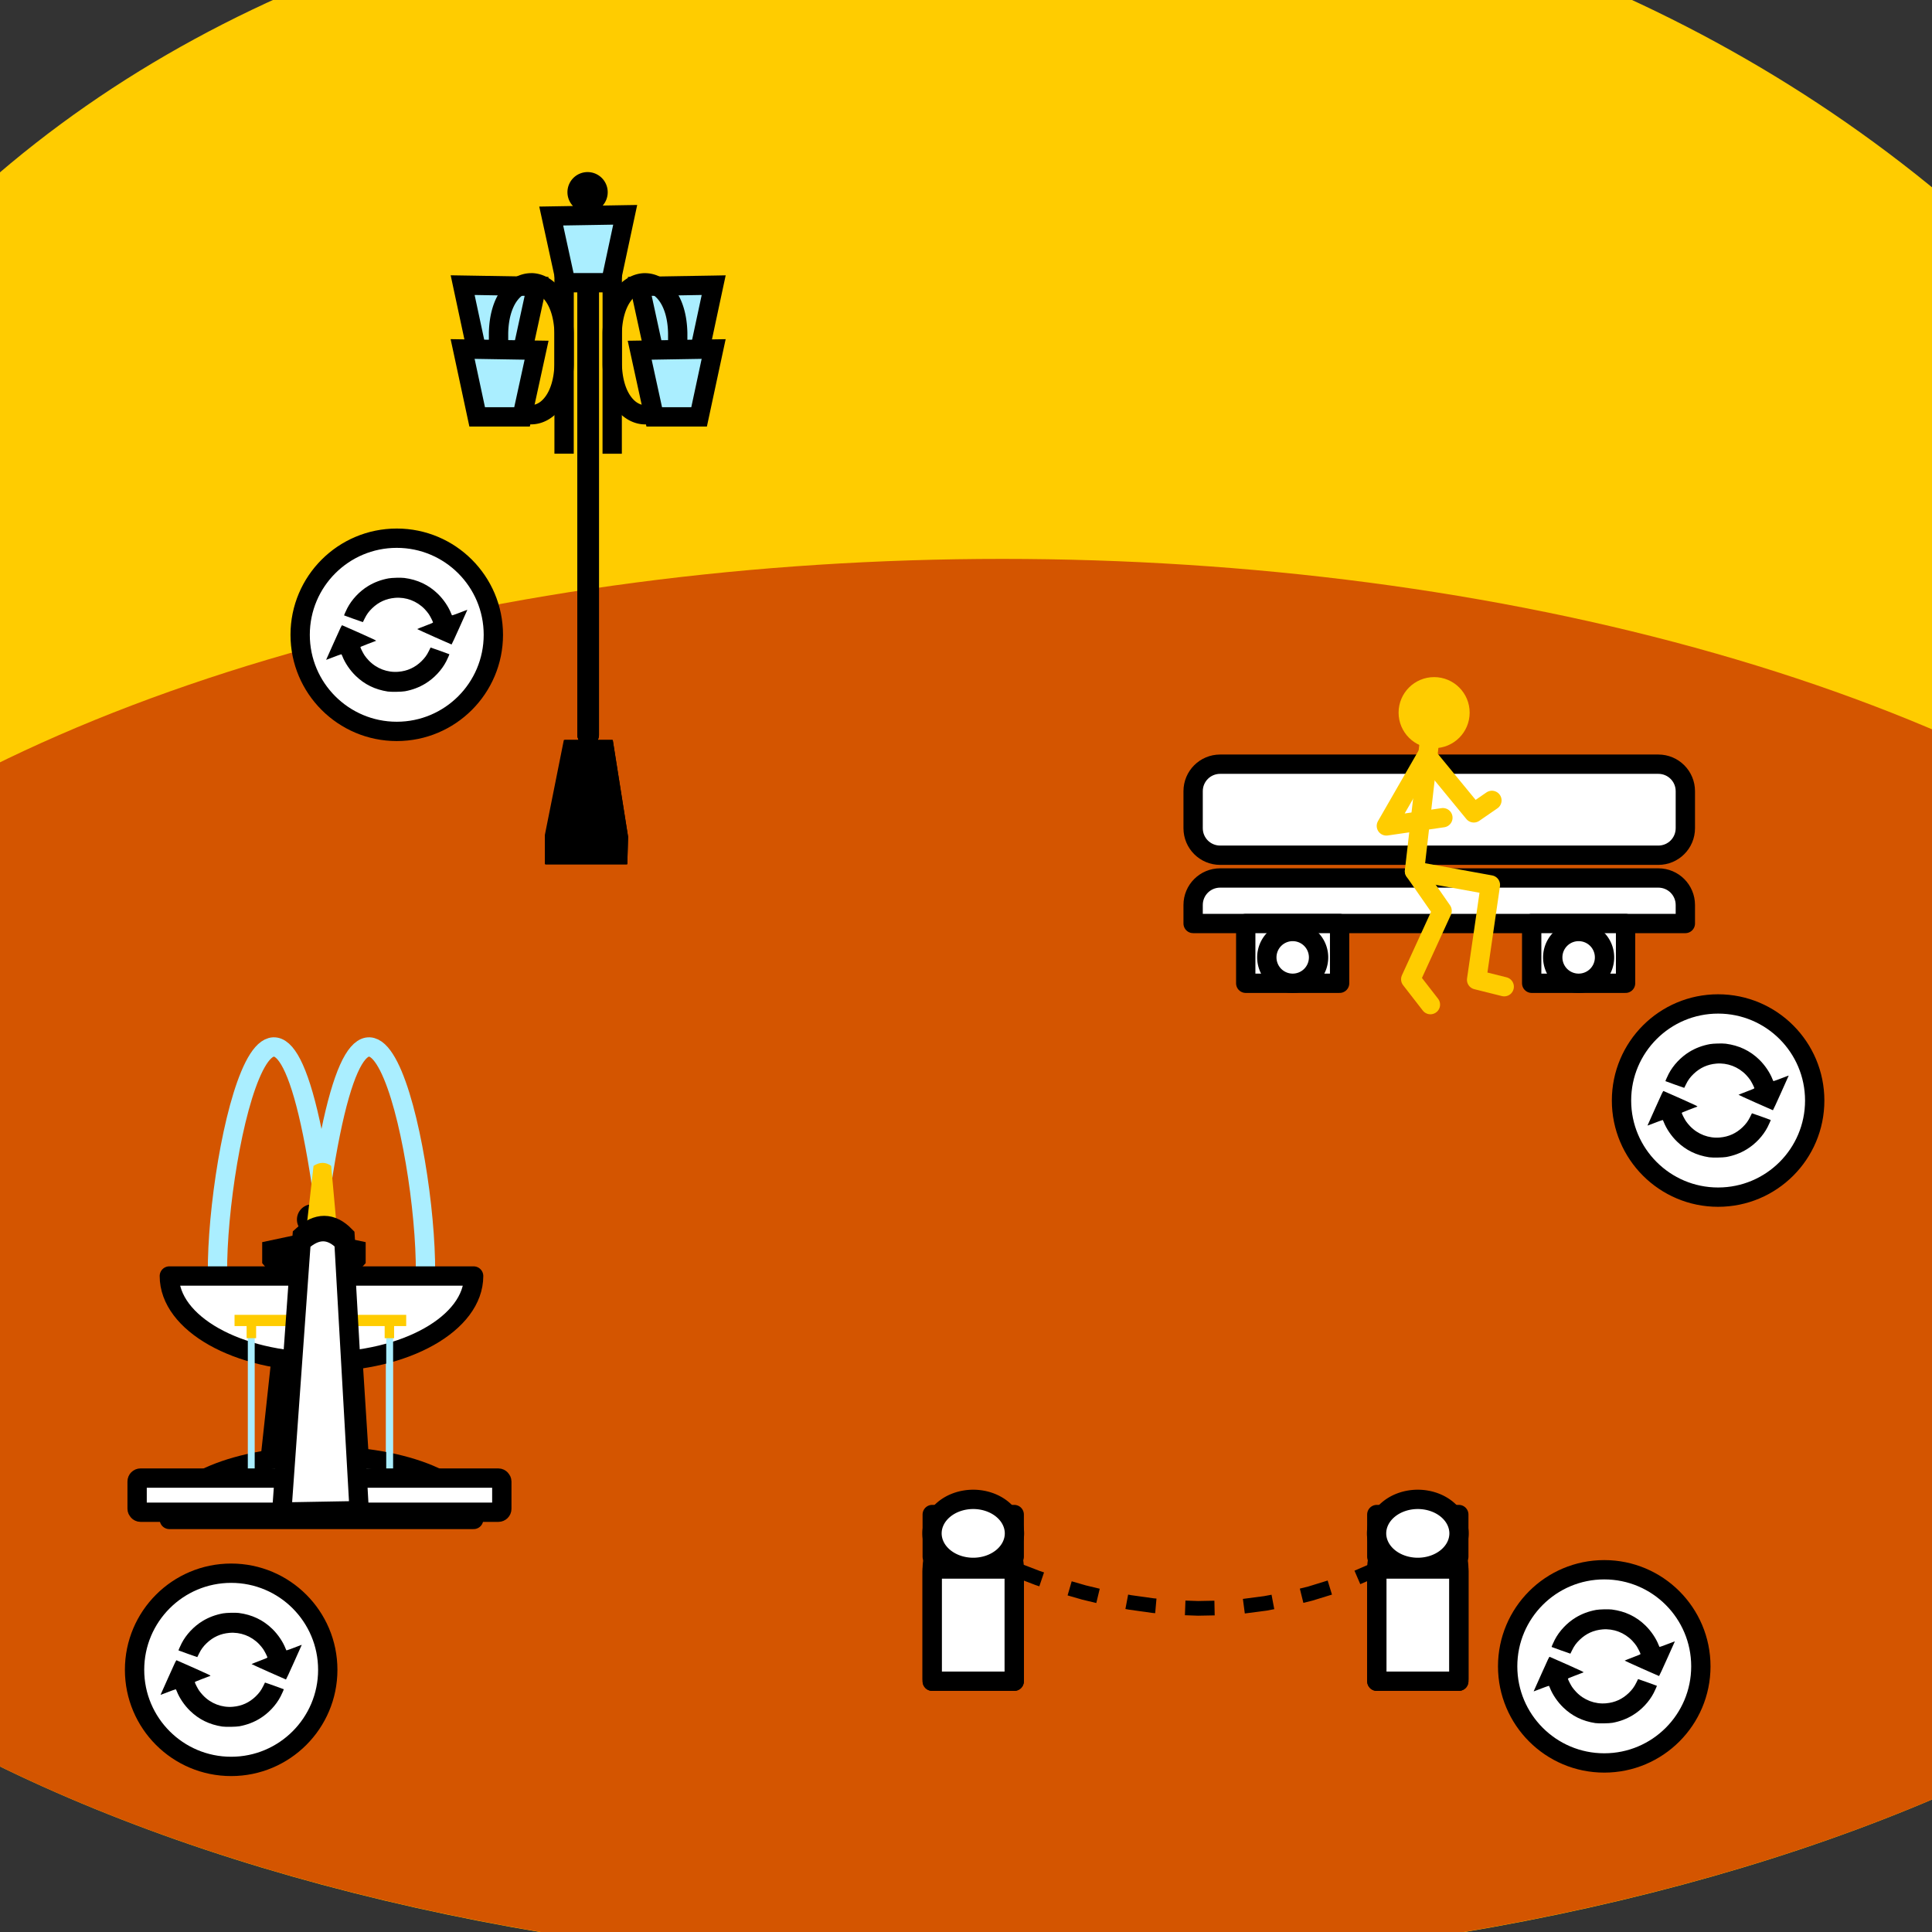 <?xml version="1.0" encoding="UTF-8" standalone="no"?>
<svg xmlns="http://www.w3.org/2000/svg" viewBox="0 0 100 100" height="25" width="25">

    <rect x="0" y="0" width="100" height="100" fill="#333333" stroke="none"/>

    <g id="piazza-gambacorti">

        <g transform="translate(-17.321,-64.286)" style="display:inline" id="done">
            <circle r="5" cy="81.197" cx="91.024" id="circle8551-5-6-2" style="opacity:1;vector-effect:none;fill:#ffffff;fill-opacity:1;stroke:#000000;stroke-width:1;stroke-linecap:round;stroke-linejoin:round;stroke-miterlimit:4;stroke-dasharray:none;stroke-dashoffset:0;stroke-opacity:1;paint-order:markers fill stroke" />
            <path id="path8659-7-3" d="m 87.646,80.092 2.994,0.955 6.336,-7.03 -5.902,10.067 z" style="display:inline;fill:#000000;stroke:none;stroke-width:0.687px;stroke-linecap:butt;stroke-linejoin:miter;stroke-opacity:1" />
        </g>
        <g id="gambacorti-bg">
            <path style="opacity:1;vector-effect:none;fill:#ffcc00;fill-opacity:1;stroke:none;stroke-width:1;stroke-linecap:round;stroke-linejoin:round;stroke-miterlimit:4;stroke-dasharray:none;stroke-dashoffset:0;stroke-opacity:1;paint-order:markers fill stroke" d="m 125.714,65.446 c 0,20.168 -33.059,36.518 -73.839,36.518 -40.78,0 -73.839,-16.35 -73.839,-36.518 3e-6,-52.241 32.301,-72.631 73.082,-72.631 40.78,-8e-7 74.597,29.482 74.597,72.631 z" id="ellipse4659" />
            <ellipse ry="36.518" rx="73.839" cy="65.446" cx="51.875" id="path2110" style="opacity:1;vector-effect:none;fill:#d45500;fill-opacity:1;stroke:none;stroke-width:1;stroke-linecap:round;stroke-linejoin:round;stroke-miterlimit:4;stroke-dasharray:none;stroke-dashoffset:0;stroke-opacity:1;paint-order:markers fill stroke" />
        </g>

        <g id="piruli">
            <g id="switch-button-2" style="display:inline" transform="translate(-11.102,75.097)">
                <circle r="5" cy="11.153" cx="94.138" id="circle8551-7" style="opacity:1;vector-effect:none;fill:#ffffff;fill-opacity:1;stroke:#000000;stroke-width:1;stroke-linecap:round;stroke-linejoin:round;stroke-miterlimit:4;stroke-dasharray:none;stroke-dashoffset:0;stroke-opacity:1;paint-order:markers fill stroke" />
                <path style="fill:#000000;stroke-width:0.014" d="m 93.68,14.091 c -0.667,-0.103 -1.207,-0.366 -1.669,-0.815 -0.294,-0.285 -0.555,-0.67 -0.688,-1.015 -0.018,-0.047 -0.038,-0.091 -0.044,-0.098 -0.009,-0.01 -0.276,0.086 -0.732,0.264 -0.064,0.025 -0.068,0.025 -0.056,0.002 0.007,-0.014 0.188,-0.419 0.403,-0.901 0.354,-0.794 0.393,-0.875 0.42,-0.868 0.016,0.004 0.424,0.184 0.907,0.4 0.827,0.37 0.875,0.393 0.836,0.408 -0.023,0.009 -0.214,0.081 -0.424,0.161 -0.346,0.132 -0.381,0.148 -0.374,0.174 0.022,0.076 0.143,0.31 0.215,0.418 0.044,0.067 0.141,0.184 0.214,0.26 0.404,0.421 0.968,0.635 1.541,0.585 0.46,-0.04 0.844,-0.215 1.177,-0.534 0.177,-0.171 0.286,-0.319 0.392,-0.536 0.048,-0.098 0.089,-0.181 0.091,-0.184 0.003,-0.004 0.963,0.338 0.973,0.347 0.007,0.006 -0.098,0.243 -0.163,0.369 -0.234,0.454 -0.63,0.875 -1.079,1.149 -0.318,0.194 -0.663,0.325 -1.054,0.398 -0.166,0.031 -0.719,0.04 -0.886,0.015 z m 2.396,-2.832 c -0.485,-0.217 -0.882,-0.398 -0.882,-0.403 1.08e-4,-0.005 0.187,-0.079 0.414,-0.166 0.376,-0.143 0.413,-0.159 0.405,-0.186 -0.022,-0.076 -0.143,-0.31 -0.215,-0.419 C 95.755,10.019 95.659,9.903 95.586,9.826 95.182,9.406 94.618,9.191 94.045,9.241 93.586,9.281 93.201,9.456 92.868,9.776 92.691,9.946 92.582,10.095 92.476,10.312 c -0.048,0.098 -0.089,0.181 -0.091,0.184 -0.003,0.004 -0.963,-0.338 -0.973,-0.347 -0.007,-0.006 0.098,-0.243 0.163,-0.369 0.234,-0.454 0.63,-0.875 1.079,-1.149 0.322,-0.196 0.67,-0.327 1.062,-0.399 0.167,-0.031 0.645,-0.043 0.816,-0.021 0.682,0.088 1.255,0.359 1.732,0.822 0.294,0.285 0.555,0.67 0.688,1.015 0.018,0.047 0.038,0.091 0.044,0.098 0.009,0.01 0.276,-0.086 0.732,-0.264 0.064,-0.025 0.068,-0.025 0.056,-0.002 -0.007,0.014 -0.188,0.419 -0.403,0.9 -0.215,0.481 -0.397,0.875 -0.406,0.875 -0.009,-1.85e-4 -0.412,-0.178 -0.898,-0.395 z" id="path8564-4" />
            </g>
            <path class="identikit-option identikit-option-1" id="rect2040" d="m 48.252,78.392 v 2.184 h 4.244 v -2.184 z m 23.011,0 v 2.184 h 4.244 v -2.184 z m -23.011,2.82 v 5.809 h 4.244 v -5.809 z m 23.012,0 v 5.809 h 4.242 v -5.809 z" style="opacity:1;vector-effect:none;fill:#ffffff;fill-opacity:1;stroke:#000000;stroke-width:1;stroke-linecap:round;stroke-linejoin:round;stroke-miterlimit:4;stroke-dasharray:none;stroke-dashoffset:0;stroke-opacity:1;paint-order:markers fill stroke" />
            <path class="identikit-option identikit-option-2" id="rect2031" d="m 50.374,79.103 c -1.061,-0.004 -2.122,0.694 -2.122,2.108 v 5.809 h 4.244 v -5.809 c 0,-1.397 -1.061,-2.104 -2.122,-2.108 z m 23.011,0 c -1.061,-0.004 -2.12,0.694 -2.12,2.108 v 5.809 h 4.242 v -5.809 c 0,-1.397 -1.061,-2.104 -2.122,-2.108 z" style="opacity:1;vector-effect:none;fill:#ffffff;fill-opacity:1;stroke:#000000;stroke-width:1;stroke-linecap:round;stroke-linejoin:round;stroke-miterlimit:4;stroke-dasharray:none;stroke-dashoffset:0;stroke-opacity:1;paint-order:markers fill stroke" />
            <path class="identikit-option identikit-option-3" id="rect2016" d="m 50.374,77.607 a 2.134,1.761 0 0 0 -2.134,1.76 2.134,1.761 0 0 0 2.134,1.761 2.134,1.761 0 0 0 2.134,-1.761 2.134,1.761 0 0 0 -2.134,-1.76 z m 23.011,0 a 2.134,1.761 0 0 0 -2.134,1.76 2.134,1.761 0 0 0 2.134,1.761 2.134,1.761 0 0 0 2.134,-1.761 2.134,1.761 0 0 0 -2.134,-1.76 z m -25,3.605 c -0.073,0 -0.132,0.059 -0.132,0.132 v 5.544 c 0,0.073 0.059,0.132 0.132,0.132 h 3.979 c 0.073,0 0.132,-0.059 0.132,-0.132 v -5.544 c 0,-0.073 -0.059,-0.132 -0.132,-0.132 z m 23.011,0 c -0.073,0 -0.131,0.059 -0.131,0.132 v 5.544 c 0,0.073 0.058,0.132 0.131,0.132 h 3.979 c 0.073,0 0.132,-0.059 0.132,-0.132 v -5.544 c 0,-0.073 -0.059,-0.132 -0.132,-0.132 z" style="opacity:1;vector-effect:none;fill:#ffffff;fill-opacity:1;stroke:#000000;stroke-width:1;stroke-linecap:round;stroke-linejoin:round;stroke-miterlimit:4;stroke-dasharray:none;stroke-dashoffset:0;stroke-opacity:1;paint-order:markers fill stroke" />
            <path id="path2024" d="m 52.359,81.567 1.204,0.462 0.007,0.003 0.007,0.003 0.218,0.073 0.244,-0.72 -0.205,-0.068 -0.015,-0.006 -1.189,-0.456 z m 17.748,-0.269 0.301,0.698 1.005,-0.435 -0.301,-0.698 z m -2.391,0.82 -0.437,0.108 0.183,0.738 0.457,-0.113 0.01,-0.003 0.01,-0.003 1.004,-0.309 -0.224,-0.728 z m -12.458,0.46 0.731,0.211 0.007,0.003 0.009,0.002 0.739,0.178 0.178,-0.739 -0.723,-0.174 -0.01,-0.003 -0.006,-0.002 -0.713,-0.206 z m 2.993,0.704 0.151,0.028 0.009,0.003 h 0.01 l 1.183,0.166 0.009,0.002 0.01,0.002 0.169,0.015 0.067,-0.757 -0.15,-0.013 -1.166,-0.163 -0.01,-0.002 -0.007,-0.002 -0.134,-0.025 z m 7.199,-0.671 -0.004,0.002 -1.114,0.146 0.099,0.754 1.133,-0.148 0.012,-0.002 0.01,-0.003 0.37,-0.07 -0.141,-0.747 z m -4.119,0.993 0.67,0.024 h 0.01 0.01 l 0.851,-0.016 -0.015,-0.76 -0.83,0.016 h -0.007 -0.013 l -0.649,-0.022 z" style="color:#000000;font-style:normal;font-variant:normal;font-weight:normal;font-stretch:normal;font-size:medium;line-height:normal;font-family:sans-serif;font-variant-ligatures:normal;font-variant-position:normal;font-variant-caps:normal;font-variant-numeric:normal;font-variant-alternates:normal;font-feature-settings:normal;text-indent:0;text-align:start;text-decoration:none;text-decoration-line:none;text-decoration-style:solid;text-decoration-color:#000000;letter-spacing:normal;word-spacing:normal;text-transform:none;writing-mode:lr-tb;direction:ltr;text-orientation:mixed;dominant-baseline:auto;baseline-shift:baseline;text-anchor:start;white-space:normal;shape-padding:0;clip-rule:nonzero;display:inline;overflow:visible;visibility:visible;opacity:1;isolation:auto;mix-blend-mode:normal;color-interpolation:sRGB;color-interpolation-filters:linearRGB;solid-color:#000000;solid-opacity:1;vector-effect:none;fill:#000000;fill-opacity:1;fill-rule:nonzero;stroke:none;stroke-width:0.76;stroke-linecap:butt;stroke-linejoin:miter;stroke-miterlimit:4;stroke-dasharray:1.52, 1.52;stroke-dashoffset:0;stroke-opacity:1;color-rendering:auto;image-rendering:auto;shape-rendering:auto;text-rendering:auto;enable-background:accumulate" />
        </g>
        <g id="panchina">
            <g transform="translate(-5.209,45.811)" style="display:inline" id="g2075">
                <circle style="opacity:1;vector-effect:none;fill:#ffffff;fill-opacity:1;stroke:#000000;stroke-width:1;stroke-linecap:round;stroke-linejoin:round;stroke-miterlimit:4;stroke-dasharray:none;stroke-dashoffset:0;stroke-opacity:1;paint-order:markers fill stroke" id="circle2071" cx="94.138" cy="11.153" r="5" />
                <path id="path2073" d="m 93.68,14.091 c -0.667,-0.103 -1.207,-0.366 -1.669,-0.815 -0.294,-0.285 -0.555,-0.67 -0.688,-1.015 -0.018,-0.047 -0.038,-0.091 -0.044,-0.098 -0.009,-0.01 -0.276,0.086 -0.732,0.264 -0.064,0.025 -0.068,0.025 -0.056,0.002 0.007,-0.014 0.188,-0.419 0.403,-0.901 0.354,-0.794 0.393,-0.875 0.42,-0.868 0.016,0.004 0.424,0.184 0.907,0.4 0.827,0.37 0.875,0.393 0.836,0.408 -0.023,0.009 -0.214,0.081 -0.424,0.161 -0.346,0.132 -0.381,0.148 -0.374,0.174 0.022,0.076 0.143,0.31 0.215,0.418 0.044,0.067 0.141,0.184 0.214,0.26 0.404,0.421 0.968,0.635 1.541,0.585 0.46,-0.04 0.844,-0.215 1.177,-0.534 0.177,-0.171 0.286,-0.319 0.392,-0.536 0.048,-0.098 0.089,-0.181 0.091,-0.184 0.003,-0.004 0.963,0.338 0.973,0.347 0.007,0.006 -0.098,0.243 -0.163,0.369 -0.234,0.454 -0.63,0.875 -1.079,1.149 -0.318,0.194 -0.663,0.325 -1.054,0.398 -0.166,0.031 -0.719,0.04 -0.886,0.015 z m 2.396,-2.832 c -0.485,-0.217 -0.882,-0.398 -0.882,-0.403 1.08e-4,-0.005 0.187,-0.079 0.414,-0.166 0.376,-0.143 0.413,-0.159 0.405,-0.186 -0.022,-0.076 -0.143,-0.31 -0.215,-0.419 C 95.755,10.019 95.659,9.903 95.586,9.826 95.182,9.406 94.618,9.191 94.045,9.241 93.586,9.281 93.201,9.456 92.868,9.776 92.691,9.946 92.582,10.095 92.476,10.312 c -0.048,0.098 -0.089,0.181 -0.091,0.184 -0.003,0.004 -0.963,-0.338 -0.973,-0.347 -0.007,-0.006 0.098,-0.243 0.163,-0.369 0.234,-0.454 0.63,-0.875 1.079,-1.149 0.322,-0.196 0.67,-0.327 1.062,-0.399 0.167,-0.031 0.645,-0.043 0.816,-0.021 0.682,0.088 1.255,0.359 1.732,0.822 0.294,0.285 0.555,0.67 0.688,1.015 0.018,0.047 0.038,0.091 0.044,0.098 0.009,0.01 0.276,-0.086 0.732,-0.264 0.064,-0.025 0.068,-0.025 0.056,-0.002 -0.007,0.014 -0.188,0.419 -0.403,0.9 -0.215,0.481 -0.397,0.875 -0.406,0.875 -0.009,-1.85e-4 -0.412,-0.178 -0.898,-0.395 z" style="fill:#000000;stroke-width:0.014" />
            </g>
            <path id="seduta" d="m 63.155,45.444 h 22.679 c 0.775,0 1.399,0.624 1.399,1.399 v 0.957 H 61.756 v -0.957 c 0,-0.775 0.624,-1.399 1.399,-1.399 z" style="opacity:1;vector-effect:none;fill:#ffffff;fill-opacity:1;stroke:#000000;stroke-width:1;stroke-linecap:round;stroke-linejoin:round;stroke-miterlimit:4;stroke-dasharray:none;stroke-dashoffset:0;stroke-opacity:1;paint-order:markers fill stroke" />
            <path class="identikit-option identikit-option-2 identikit-option-4" id="schienale" d="m 63.155,39.554 h 22.679 c 0.775,0 1.399,0.624 1.399,1.399 v 1.914 c 0,0.775 -0.624,1.399 -1.399,1.399 h -22.679 c -0.775,0 -1.399,-0.624 -1.399,-1.399 v -1.914 c 0,-0.775 0.624,-1.399 1.399,-1.399 z" style="opacity:1;vector-effect:none;fill:#ffffff;fill-opacity:1;stroke:#000000;stroke-width:1;stroke-linecap:round;stroke-linejoin:round;stroke-miterlimit:4;stroke-dasharray:none;stroke-dashoffset:0;stroke-opacity:1;paint-order:markers fill stroke" />
            <path class="identikit-option identikit-option-3 identikit-option-4" id="gamberettangolari" d="m 64.479,47.8 v 3.094 h 4.859 v -3.094 z m 14.801,0 v 3.094 h 4.859 v -3.094 z" style="opacity:1;vector-effect:none;fill:#ffffff;fill-opacity:1;stroke:#000000;stroke-width:1;stroke-linecap:round;stroke-linejoin:round;stroke-miterlimit:4;stroke-dasharray:none;stroke-dashoffset:0;stroke-opacity:1;paint-order:markers fill stroke" />
            <path class="identikit-option identikit-option-1 identikit-option-2" id="gambetonde" d="m 66.909,48.214 a 1.339,1.339 0 0 0 -1.338,1.34 1.339,1.339 0 0 0 1.338,1.34 1.339,1.339 0 0 0 1.34,-1.34 1.339,1.339 0 0 0 -1.34,-1.34 z m 14.801,0 a 1.339,1.339 0 0 0 -1.34,1.34 1.339,1.339 0 0 0 1.34,1.34 1.339,1.339 0 0 0 1.34,-1.34 1.339,1.339 0 0 0 -1.34,-1.34 z" style="opacity:1;vector-effect:none;fill:#ffffff;fill-opacity:1;stroke:#000000;stroke-width:1;stroke-linecap:round;stroke-linejoin:round;stroke-miterlimit:4;stroke-dasharray:none;stroke-dashoffset:0;stroke-opacity:1;paint-order:markers fill stroke" />
            <g id="omino">
                <circle r="1.339" cy="36.886" cx="74.23" id="path3411" style="opacity:1;vector-effect:none;fill:#ffcc00;fill-opacity:1;stroke:#ffcc00;stroke-width:1;stroke-linecap:round;stroke-linejoin:round;stroke-miterlimit:4;stroke-dasharray:none;stroke-dashoffset:0;stroke-opacity:1;paint-order:markers fill stroke" />
                <path id="path3413" d="m 73.981,38.425 -0.767,6.664 3.929,0.714 -0.714,4.911 1.429,0.357" style="fill:#000000;fill-opacity:0;stroke:#ffcc00;stroke-width:1px;stroke-linecap:round;stroke-linejoin:round;stroke-opacity:1" />
                <path id="path3415" d="m 74.038,51.999 -1.019,-1.313 1.624,-3.543 -1.429,-2.054 v 0" style="fill:#000000;fill-opacity:0;stroke:#ffcc00;stroke-width:1px;stroke-linecap:round;stroke-linejoin:round;stroke-opacity:1" />
                <path id="path3417" d="m 74.684,42.324 -2.926,0.425 2.093,-3.637 2.433,2.962 0.937,-0.646" style="fill:#000000;fill-opacity:0;stroke:#ffcc00;stroke-width:1px;stroke-linecap:round;stroke-linejoin:round;stroke-opacity:1" />
            </g>
        </g>
        <g id="fontana">
            <g id="g2081" style="display:inline" transform="translate(-82.173,75.276)">
                <circle r="5" cy="11.153" cx="94.138" id="circle2077" style="opacity:1;vector-effect:none;fill:#ffffff;fill-opacity:1;stroke:#000000;stroke-width:1;stroke-linecap:round;stroke-linejoin:round;stroke-miterlimit:4;stroke-dasharray:none;stroke-dashoffset:0;stroke-opacity:1;paint-order:markers fill stroke" />
                <path style="fill:#000000;stroke-width:0.014" d="m 93.68,14.091 c -0.667,-0.103 -1.207,-0.366 -1.669,-0.815 -0.294,-0.285 -0.555,-0.67 -0.688,-1.015 -0.018,-0.047 -0.038,-0.091 -0.044,-0.098 -0.009,-0.01 -0.276,0.086 -0.732,0.264 -0.064,0.025 -0.068,0.025 -0.056,0.002 0.007,-0.014 0.188,-0.419 0.403,-0.901 0.354,-0.794 0.393,-0.875 0.42,-0.868 0.016,0.004 0.424,0.184 0.907,0.4 0.827,0.37 0.875,0.393 0.836,0.408 -0.023,0.009 -0.214,0.081 -0.424,0.161 -0.346,0.132 -0.381,0.148 -0.374,0.174 0.022,0.076 0.143,0.31 0.215,0.418 0.044,0.067 0.141,0.184 0.214,0.26 0.404,0.421 0.968,0.635 1.541,0.585 0.46,-0.04 0.844,-0.215 1.177,-0.534 0.177,-0.171 0.286,-0.319 0.392,-0.536 0.048,-0.098 0.089,-0.181 0.091,-0.184 0.003,-0.004 0.963,0.338 0.973,0.347 0.007,0.006 -0.098,0.243 -0.163,0.369 -0.234,0.454 -0.63,0.875 -1.079,1.149 -0.318,0.194 -0.663,0.325 -1.054,0.398 -0.166,0.031 -0.719,0.04 -0.886,0.015 z m 2.396,-2.832 c -0.485,-0.217 -0.882,-0.398 -0.882,-0.403 1.08e-4,-0.005 0.187,-0.079 0.414,-0.166 0.376,-0.143 0.413,-0.159 0.405,-0.186 -0.022,-0.076 -0.143,-0.31 -0.215,-0.419 C 95.755,10.019 95.659,9.903 95.586,9.826 95.182,9.406 94.618,9.191 94.045,9.241 93.586,9.281 93.201,9.456 92.868,9.776 92.691,9.946 92.582,10.095 92.476,10.312 c -0.048,0.098 -0.089,0.181 -0.091,0.184 -0.003,0.004 -0.963,-0.338 -0.973,-0.347 -0.007,-0.006 0.098,-0.243 0.163,-0.369 0.234,-0.454 0.63,-0.875 1.079,-1.149 0.322,-0.196 0.67,-0.327 1.062,-0.399 0.167,-0.031 0.645,-0.043 0.816,-0.021 0.682,0.088 1.255,0.359 1.732,0.822 0.294,0.285 0.555,0.67 0.688,1.015 0.018,0.047 0.038,0.091 0.044,0.098 0.009,0.01 0.276,-0.086 0.732,-0.264 0.064,-0.025 0.068,-0.025 0.056,-0.002 -0.007,0.014 -0.188,0.419 -0.403,0.9 -0.215,0.481 -0.397,0.875 -0.406,0.875 -0.009,-1.85e-4 -0.412,-0.178 -0.898,-0.395 z" id="path2079" />
            </g>
            <g class="identikit-option identikit-option-2" transform="translate(-12.501,0.379)" id="g2000">
                <rect style="opacity:1;vector-effect:none;fill:#aaeeff;fill-opacity:1;stroke:none;stroke-width:1;stroke-linecap:round;stroke-linejoin:round;stroke-miterlimit:4;stroke-dasharray:none;stroke-dashoffset:0;stroke-opacity:1;paint-order:markers fill stroke" id="rect1964" width="0.356" height="8.76" x="32.474" y="68.038" ry="0.178" />
                <path style="fill:#ffcc00;fill-opacity:1;stroke:none;stroke-width:1px;stroke-linecap:butt;stroke-linejoin:miter;stroke-opacity:1" d="m 30.536,67.054 h 2.991 v 0.58 h -0.625 v 0.625 h -0.491 v -0.625 h -2.321 z" id="path1962" />
                <path style="fill:#000000;stroke:none;stroke-width:1px;stroke-linecap:butt;stroke-linejoin:miter;stroke-opacity:1" d="m 28.66,61.955 a 0.79,0.79 0 0 0 -0.789,0.791 0.79,0.79 0 0 0 0.418,0.697 l -2.217,0.471 V 65 l 0.893,1.072 -1.072,9.91 v 1.785 l 9.088,-0.057 V 76.191 L 31.148,75.977 30.447,66.072 31.428,65 v -1.086 l -2.35,-0.498 a 0.79,0.79 0 0 0 0.373,-0.67 0.79,0.79 0 0 0 -0.791,-0.791 z" id="path1960" />
            </g>
            <g class="identikit-option identikit-option-1" transform="translate(-31.792,0.685)" id="g2007">
                <path style="fill:none;stroke:#aaeeff;stroke-width:1;stroke-linecap:butt;stroke-linejoin:miter;stroke-miterlimit:4;stroke-dasharray:none;stroke-opacity:1" d="m 48.432,60.636 c 2.42,-16.06 5.624,-0.807 5.37,5.155" id="path1976" />
                <path id="path1978" d="m 48.432,60.636 c -2.42,-16.06 -5.624,-0.807 -5.37,5.155" style="fill:none;stroke:#aaeeff;stroke-width:1;stroke-linecap:butt;stroke-linejoin:miter;stroke-miterlimit:4;stroke-dasharray:none;stroke-opacity:1" />
                <path id="path1974" d="m 47.609,63.258 0.412,-3.598 c 0.324,-0.209 0.628,-0.205 0.913,0 l 0.324,3.577 z" style="fill:#ffcc00;fill-opacity:1;stroke:none;stroke-width:1;stroke-linecap:butt;stroke-linejoin:miter;stroke-miterlimit:4;stroke-dasharray:none;stroke-opacity:1" />
                <path style="fill:#ffffff;stroke:#000000;stroke-width:1;stroke-linecap:butt;stroke-linejoin:miter;stroke-miterlimit:4;stroke-dasharray:none;stroke-opacity:1" d="m 46.43,75.742 1.002,-12.458 c 0.788,-0.723 1.527,-0.709 2.219,0 l 0.788,12.386 z" id="path1972" />
                <path style="opacity:1;vector-effect:none;fill:#ffffff;fill-opacity:1;stroke:#000000;stroke-width:1;stroke-linecap:round;stroke-linejoin:round;stroke-miterlimit:4;stroke-dasharray:none;stroke-dashoffset:0;stroke-opacity:1;paint-order:markers fill stroke" d="m 40.557,65.361 c 0,2.452 3.525,4.439 7.875,4.439 4.35,0 7.875,-1.988 7.875,-4.439 z m 7.875,9.307 c -4.35,0 -7.875,1.474 -7.875,3.293 h 15.75 c 0,-1.819 -3.525,-3.293 -7.875,-3.293 z" id="path1967" />
            </g>
            <g class="identikit-option identikit-option-3" transform="translate(-56.669,1.003)" id="g2014">
                <path style="opacity:1;vector-effect:none;fill:#aaeeff;fill-opacity:1;stroke:none;stroke-width:1;stroke-linecap:round;stroke-linejoin:round;stroke-miterlimit:4;stroke-dasharray:none;stroke-dashoffset:0;stroke-opacity:1;paint-order:markers fill stroke" d="m 69.674,68.037 c -0.099,0 -0.178,0.081 -0.178,0.18 v 8.402 c 0,0.099 0.079,0.18 0.178,0.18 0.099,0 0.178,-0.081 0.178,-0.18 v -8.402 c 0,-0.099 -0.079,-0.18 -0.178,-0.18 z m 7.164,0 c -0.099,0 -0.178,0.081 -0.178,0.18 v 8.402 c 0,0.099 0.079,0.18 0.178,0.18 0.099,0 0.178,-0.081 0.178,-0.18 v -8.402 c 0,-0.099 -0.079,-0.18 -0.178,-0.18 z" id="rect1992" />
                <rect style="opacity:1;vector-effect:none;fill:#ffffff;fill-opacity:1;stroke:#000000;stroke-width:1;stroke-linecap:round;stroke-linejoin:round;stroke-miterlimit:4;stroke-dasharray:none;stroke-dashoffset:0;stroke-opacity:1;paint-order:markers fill stroke" id="rect1985" width="18.877" height="1.768" x="63.766" y="75.502" ry="0.178" />
                <path style="fill:#ffcc00;fill-opacity:1;stroke:none;stroke-width:1px;stroke-linecap:butt;stroke-linejoin:miter;stroke-opacity:1" d="m 68.809,67.053 v 0.582 h 0.625 v 0.625 h 0.492 v -0.625 h 2.32 l -0.445,-0.582 z m 5.895,0 -0.447,0.582 h 2.322 v 0.625 h 0.49 v -0.625 h 0.625 v -0.582 z" id="path1987" />
                <path id="path1981" d="m 71.252,77.26 1.002,-13.975 c 0.788,-0.723 1.527,-0.709 2.219,0 l 0.788,13.904 z" style="fill:#ffffff;stroke:#000000;stroke-width:1;stroke-linecap:butt;stroke-linejoin:miter;stroke-miterlimit:4;stroke-dasharray:none;stroke-opacity:1" />
            </g>
        </g>
        <g id="lampione">
            <g transform="translate(-73.602,21.704)" style="display:inline" id="g2087">
                <circle style="opacity:1;vector-effect:none;fill:#ffffff;fill-opacity:1;stroke:#000000;stroke-width:1;stroke-linecap:round;stroke-linejoin:round;stroke-miterlimit:4;stroke-dasharray:none;stroke-dashoffset:0;stroke-opacity:1;paint-order:markers fill stroke" id="circle2083" cx="94.138" cy="11.153" r="5" />
                <path id="path2085" d="m 93.68,14.091 c -0.667,-0.103 -1.207,-0.366 -1.669,-0.815 -0.294,-0.285 -0.555,-0.67 -0.688,-1.015 -0.018,-0.047 -0.038,-0.091 -0.044,-0.098 -0.009,-0.01 -0.276,0.086 -0.732,0.264 -0.064,0.025 -0.068,0.025 -0.056,0.002 0.007,-0.014 0.188,-0.419 0.403,-0.901 0.354,-0.794 0.393,-0.875 0.42,-0.868 0.016,0.004 0.424,0.184 0.907,0.4 0.827,0.37 0.875,0.393 0.836,0.408 -0.023,0.009 -0.214,0.081 -0.424,0.161 -0.346,0.132 -0.381,0.148 -0.374,0.174 0.022,0.076 0.143,0.31 0.215,0.418 0.044,0.067 0.141,0.184 0.214,0.26 0.404,0.421 0.968,0.635 1.541,0.585 0.46,-0.04 0.844,-0.215 1.177,-0.534 0.177,-0.171 0.286,-0.319 0.392,-0.536 0.048,-0.098 0.089,-0.181 0.091,-0.184 0.003,-0.004 0.963,0.338 0.973,0.347 0.007,0.006 -0.098,0.243 -0.163,0.369 -0.234,0.454 -0.63,0.875 -1.079,1.149 -0.318,0.194 -0.663,0.325 -1.054,0.398 -0.166,0.031 -0.719,0.04 -0.886,0.015 z m 2.396,-2.832 c -0.485,-0.217 -0.882,-0.398 -0.882,-0.403 1.08e-4,-0.005 0.187,-0.079 0.414,-0.166 0.376,-0.143 0.413,-0.159 0.405,-0.186 -0.022,-0.076 -0.143,-0.31 -0.215,-0.419 C 95.755,10.019 95.659,9.903 95.586,9.826 95.182,9.406 94.618,9.191 94.045,9.241 93.586,9.281 93.201,9.456 92.868,9.776 92.691,9.946 92.582,10.095 92.476,10.312 c -0.048,0.098 -0.089,0.181 -0.091,0.184 -0.003,0.004 -0.963,-0.338 -0.973,-0.347 -0.007,-0.006 0.098,-0.243 0.163,-0.369 0.234,-0.454 0.63,-0.875 1.079,-1.149 0.322,-0.196 0.67,-0.327 1.062,-0.399 0.167,-0.031 0.645,-0.043 0.816,-0.021 0.682,0.088 1.255,0.359 1.732,0.822 0.294,0.285 0.555,0.67 0.688,1.015 0.018,0.047 0.038,0.091 0.044,0.098 0.009,0.01 0.276,-0.086 0.732,-0.264 0.064,-0.025 0.068,-0.025 0.056,-0.002 -0.007,0.014 -0.188,0.419 -0.403,0.9 -0.215,0.481 -0.397,0.875 -0.406,0.875 -0.009,-1.85e-4 -0.412,-0.178 -0.898,-0.395 z" style="fill:#000000;stroke-width:0.014" />
            </g>
            <g class="identikit-option identikit-option-1" transform="translate(8.393,0.179)" id="g3386">
                <path style="fill:#aaeeff;stroke:none;stroke-width:1;stroke-linecap:butt;stroke-linejoin:miter;stroke-miterlimit:4;stroke-dasharray:none;stroke-opacity:1" d="m 15.554,14.581 0.752,3.514 h 2.322 l 0.754,-3.451 z m 12.992,0 -3.828,0.062 0.754,3.451 h 2.322 z" id="path3352" />
                <path style="color:#000000;font-style:normal;font-variant:normal;font-weight:normal;font-stretch:normal;font-size:medium;line-height:normal;font-family:sans-serif;font-variant-ligatures:normal;font-variant-position:normal;font-variant-caps:normal;font-variant-numeric:normal;font-variant-alternates:normal;font-feature-settings:normal;text-indent:0;text-align:start;text-decoration:none;text-decoration-line:none;text-decoration-style:solid;text-decoration-color:#000000;letter-spacing:normal;word-spacing:normal;text-transform:none;writing-mode:lr-tb;direction:ltr;text-orientation:mixed;dominant-baseline:auto;baseline-shift:baseline;text-anchor:start;white-space:normal;shape-padding:0;clip-rule:nonzero;display:inline;overflow:visible;visibility:visible;opacity:1;isolation:auto;mix-blend-mode:normal;color-interpolation:sRGB;color-interpolation-filters:linearRGB;solid-color:#000000;solid-opacity:1;vector-effect:none;fill:#000000;fill-opacity:1;fill-rule:nonzero;stroke:none;stroke-width:1.113px;stroke-linecap:round;stroke-linejoin:miter;stroke-miterlimit:4;stroke-dasharray:none;stroke-dashoffset:0;stroke-opacity:1;color-rendering:auto;image-rendering:auto;shape-rendering:auto;text-rendering:auto;enable-background:accumulate" d="m 22.046,11.4 a 0.557,0.557 0 0 0 -0.549,0.564 v 25.893 a 0.557,0.557 0 0 0 0.064,0.268 h -0.736 l -0.982,4.912 v 1.518 h 4.234 l 0.041,-1.422 -0.793,-5.008 h -0.781 a 0.557,0.557 0 0 0 0.066,-0.268 V 11.964 A 0.557,0.557 0 0 0 22.046,11.4 Z m -1.742,1.041 v 6.244 c -0.023,0.782 -0.223,1.329 -0.463,1.656 -0.241,0.329 -0.501,0.445 -0.74,0.445 -0.239,-10e-6 -0.498,-0.115 -0.736,-0.443 -0.238,-0.328 -0.436,-0.876 -0.453,-1.664 v -0.084 h 1.119 l 0.969,-4.441 -5.066,-0.084 0.131,0.615 0.838,3.91 h 1.01 v 0.1 0.006 c 0.021,0.943 0.254,1.693 0.645,2.23 0.39,0.537 0.957,0.855 1.545,0.855 0.588,2.2e-5 1.156,-0.317 1.549,-0.854 0.392,-0.536 0.629,-1.286 0.654,-2.229 v -0.008 -6.256 z m 2.492,0 v 6.256 0.008 c 0.026,0.943 0.262,1.692 0.654,2.229 0.392,0.536 0.961,0.854 1.549,0.854 0.588,-2.3e-5 1.155,-0.318 1.545,-0.855 0.39,-0.537 0.624,-1.288 0.645,-2.23 v -0.006 -0.1 h 1.01 l 0.969,-4.525 -0.629,0.012 -4.438,0.072 0.969,4.441 h 1.119 v 0.084 c -0.017,0.788 -0.215,1.336 -0.453,1.664 -0.238,0.328 -0.497,0.443 -0.736,0.443 -0.239,9e-6 -0.499,-0.116 -0.74,-0.445 -0.241,-0.329 -0.441,-0.876 -0.463,-1.664 v -6.236 z m -6.623,2.648 2.59,0.045 -0.537,2.461 h -1.516 z m 11.754,0 -0.537,2.506 H 25.874 l -0.535,-2.461 z" id="path3332" />
            </g>
            <g class="identikit-option identikit-option-2" transform="translate(8.393,0.179)" id="g3392">
                <path style="fill:#aaeeff;stroke:none;stroke-width:1;stroke-linecap:butt;stroke-linejoin:miter;stroke-miterlimit:4;stroke-dasharray:none;stroke-opacity:1" d="m 15.552,17.884 0.754,3.514 h 2.322 l 0.752,-3.451 z m 12.994,0 -3.828,0.062 0.752,3.451 h 2.322 z" id="path3170" />
                <path style="color:#000000;font-style:normal;font-variant:normal;font-weight:normal;font-stretch:normal;font-size:medium;line-height:normal;font-family:sans-serif;font-variant-ligatures:normal;font-variant-position:normal;font-variant-caps:normal;font-variant-numeric:normal;font-variant-alternates:normal;font-feature-settings:normal;text-indent:0;text-align:start;text-decoration:none;text-decoration-line:none;text-decoration-style:solid;text-decoration-color:#000000;letter-spacing:normal;word-spacing:normal;text-transform:none;writing-mode:lr-tb;direction:ltr;text-orientation:mixed;dominant-baseline:auto;baseline-shift:baseline;text-anchor:start;white-space:normal;shape-padding:0;clip-rule:nonzero;display:inline;overflow:visible;visibility:visible;opacity:1;isolation:auto;mix-blend-mode:normal;color-interpolation:sRGB;color-interpolation-filters:linearRGB;solid-color:#000000;solid-opacity:1;vector-effect:none;fill:#000000;fill-opacity:1;fill-rule:nonzero;stroke:none;stroke-width:1.113px;stroke-linecap:round;stroke-linejoin:miter;stroke-miterlimit:4;stroke-dasharray:none;stroke-dashoffset:0;stroke-opacity:1;color-rendering:auto;image-rendering:auto;shape-rendering:auto;text-rendering:auto;enable-background:accumulate" d="m 22.046,11.4 a 0.557,0.557 0 0 0 -0.549,0.564 v 25.893 a 0.557,0.557 0 0 0 0.064,0.268 h -0.738 l -0.98,4.912 v 1.518 h 4.232 l 0.041,-1.422 -0.793,-5.008 h -0.779 a 0.557,0.557 0 0 0 0.066,-0.268 V 11.964 a 0.557,0.557 0 0 0 -0.564,-0.564 z m -2.945,2.559 c -0.588,2.2e-5 -1.155,0.317 -1.545,0.854 -0.39,0.537 -0.624,1.288 -0.645,2.23 v 0.006 0.357 l -1.98,-0.031 0.133,0.615 0.838,3.908 h 3.129 l 0.969,-4.441 -2.088,-0.033 V 17.064 c 0.017,-0.788 0.215,-1.336 0.453,-1.664 0.238,-0.328 0.497,-0.441 0.736,-0.441 0.239,-10e-6 0.499,0.114 0.74,0.443 0.241,0.329 0.441,0.878 0.463,1.666 v 6.236 h 1 v -6.258 -0.006 c -0.026,-0.943 -0.264,-1.692 -0.656,-2.229 -0.392,-0.536 -0.959,-0.854 -1.547,-0.854 z m 5.896,0 c -0.588,-2.3e-5 -1.155,0.317 -1.547,0.854 -0.392,0.536 -0.631,1.286 -0.656,2.229 v 0.006 6.258 h 1 v -6.236 c 0.021,-0.788 0.222,-1.337 0.463,-1.666 0.241,-0.329 0.501,-0.443 0.74,-0.443 0.239,9e-6 0.498,0.113 0.736,0.441 0.238,0.328 0.436,0.876 0.453,1.664 v 0.359 l -2.088,0.033 0.969,4.441 h 3.129 l 0.971,-4.523 -0.629,0.01 -1.352,0.021 v -0.357 -0.006 c -0.021,-0.943 -0.254,-1.693 -0.645,-2.23 -0.39,-0.537 -0.957,-0.853 -1.545,-0.854 z m -8.824,4.436 2.588,0.043 -0.537,2.461 h -1.514 z m 11.752,0 -0.537,2.504 h -1.514 l -0.537,-2.461 z" id="path3164" />
            </g>
            <g class="identikit-option identikit-option-3" transform="translate(8.393,0.179)" id="g3398">
                <path style="fill:#aaeeff;stroke:none;stroke-width:1;stroke-linecap:butt;stroke-linejoin:miter;stroke-miterlimit:4;stroke-dasharray:none;stroke-opacity:1" d="m 23.966,10.939 -0.753,3.514 h -2.322 l -0.753,-3.452 z" id="path3325" />
                <path style="color:#000000;font-style:normal;font-variant:normal;font-weight:normal;font-stretch:normal;font-size:medium;line-height:normal;font-family:sans-serif;font-variant-ligatures:normal;font-variant-position:normal;font-variant-caps:normal;font-variant-numeric:normal;font-variant-alternates:normal;font-feature-settings:normal;text-indent:0;text-align:start;text-decoration:none;text-decoration-line:none;text-decoration-style:solid;text-decoration-color:#000000;letter-spacing:normal;word-spacing:normal;text-transform:none;writing-mode:lr-tb;direction:ltr;text-orientation:mixed;dominant-baseline:auto;baseline-shift:baseline;text-anchor:start;white-space:normal;shape-padding:0;clip-rule:nonzero;display:inline;overflow:visible;visibility:visible;opacity:1;isolation:auto;mix-blend-mode:normal;color-interpolation:sRGB;color-interpolation-filters:linearRGB;solid-color:#000000;solid-opacity:1;vector-effect:none;fill:#000000;fill-opacity:1;fill-rule:nonzero;stroke:none;stroke-width:1.057px;stroke-linecap:round;stroke-linejoin:miter;stroke-miterlimit:4;stroke-dasharray:none;stroke-dashoffset:0;stroke-opacity:1;color-rendering:auto;image-rendering:auto;shape-rendering:auto;text-rendering:auto;enable-background:accumulate" d="m 22.021,8.728 a 1.042,1.042 0 0 0 -1.043,1.041 1.042,1.042 0 0 0 0.285,0.715 l -1.744,0.029 0.971,4.441 h 1.002 v 22.902 a 0.528,0.528 0 0 0 0.07,0.268 h -0.771 l -0.982,4.912 v 1.518 h 4.234 l 0.041,-1.422 -0.793,-5.008 h -0.812 a 0.528,0.528 0 0 0 0.07,-0.268 V 14.955 h 1.07 l 0.969,-4.525 -0.629,0.01 -1.156,0.02 A 1.042,1.042 0 0 0 23.062,9.769 1.042,1.042 0 0 0 22.021,8.728 Z m 1.326,2.721 -0.537,2.506 H 21.294 L 20.757,11.492 Z" id="path3305" />
            </g>
        </g>

    </g>

</svg>